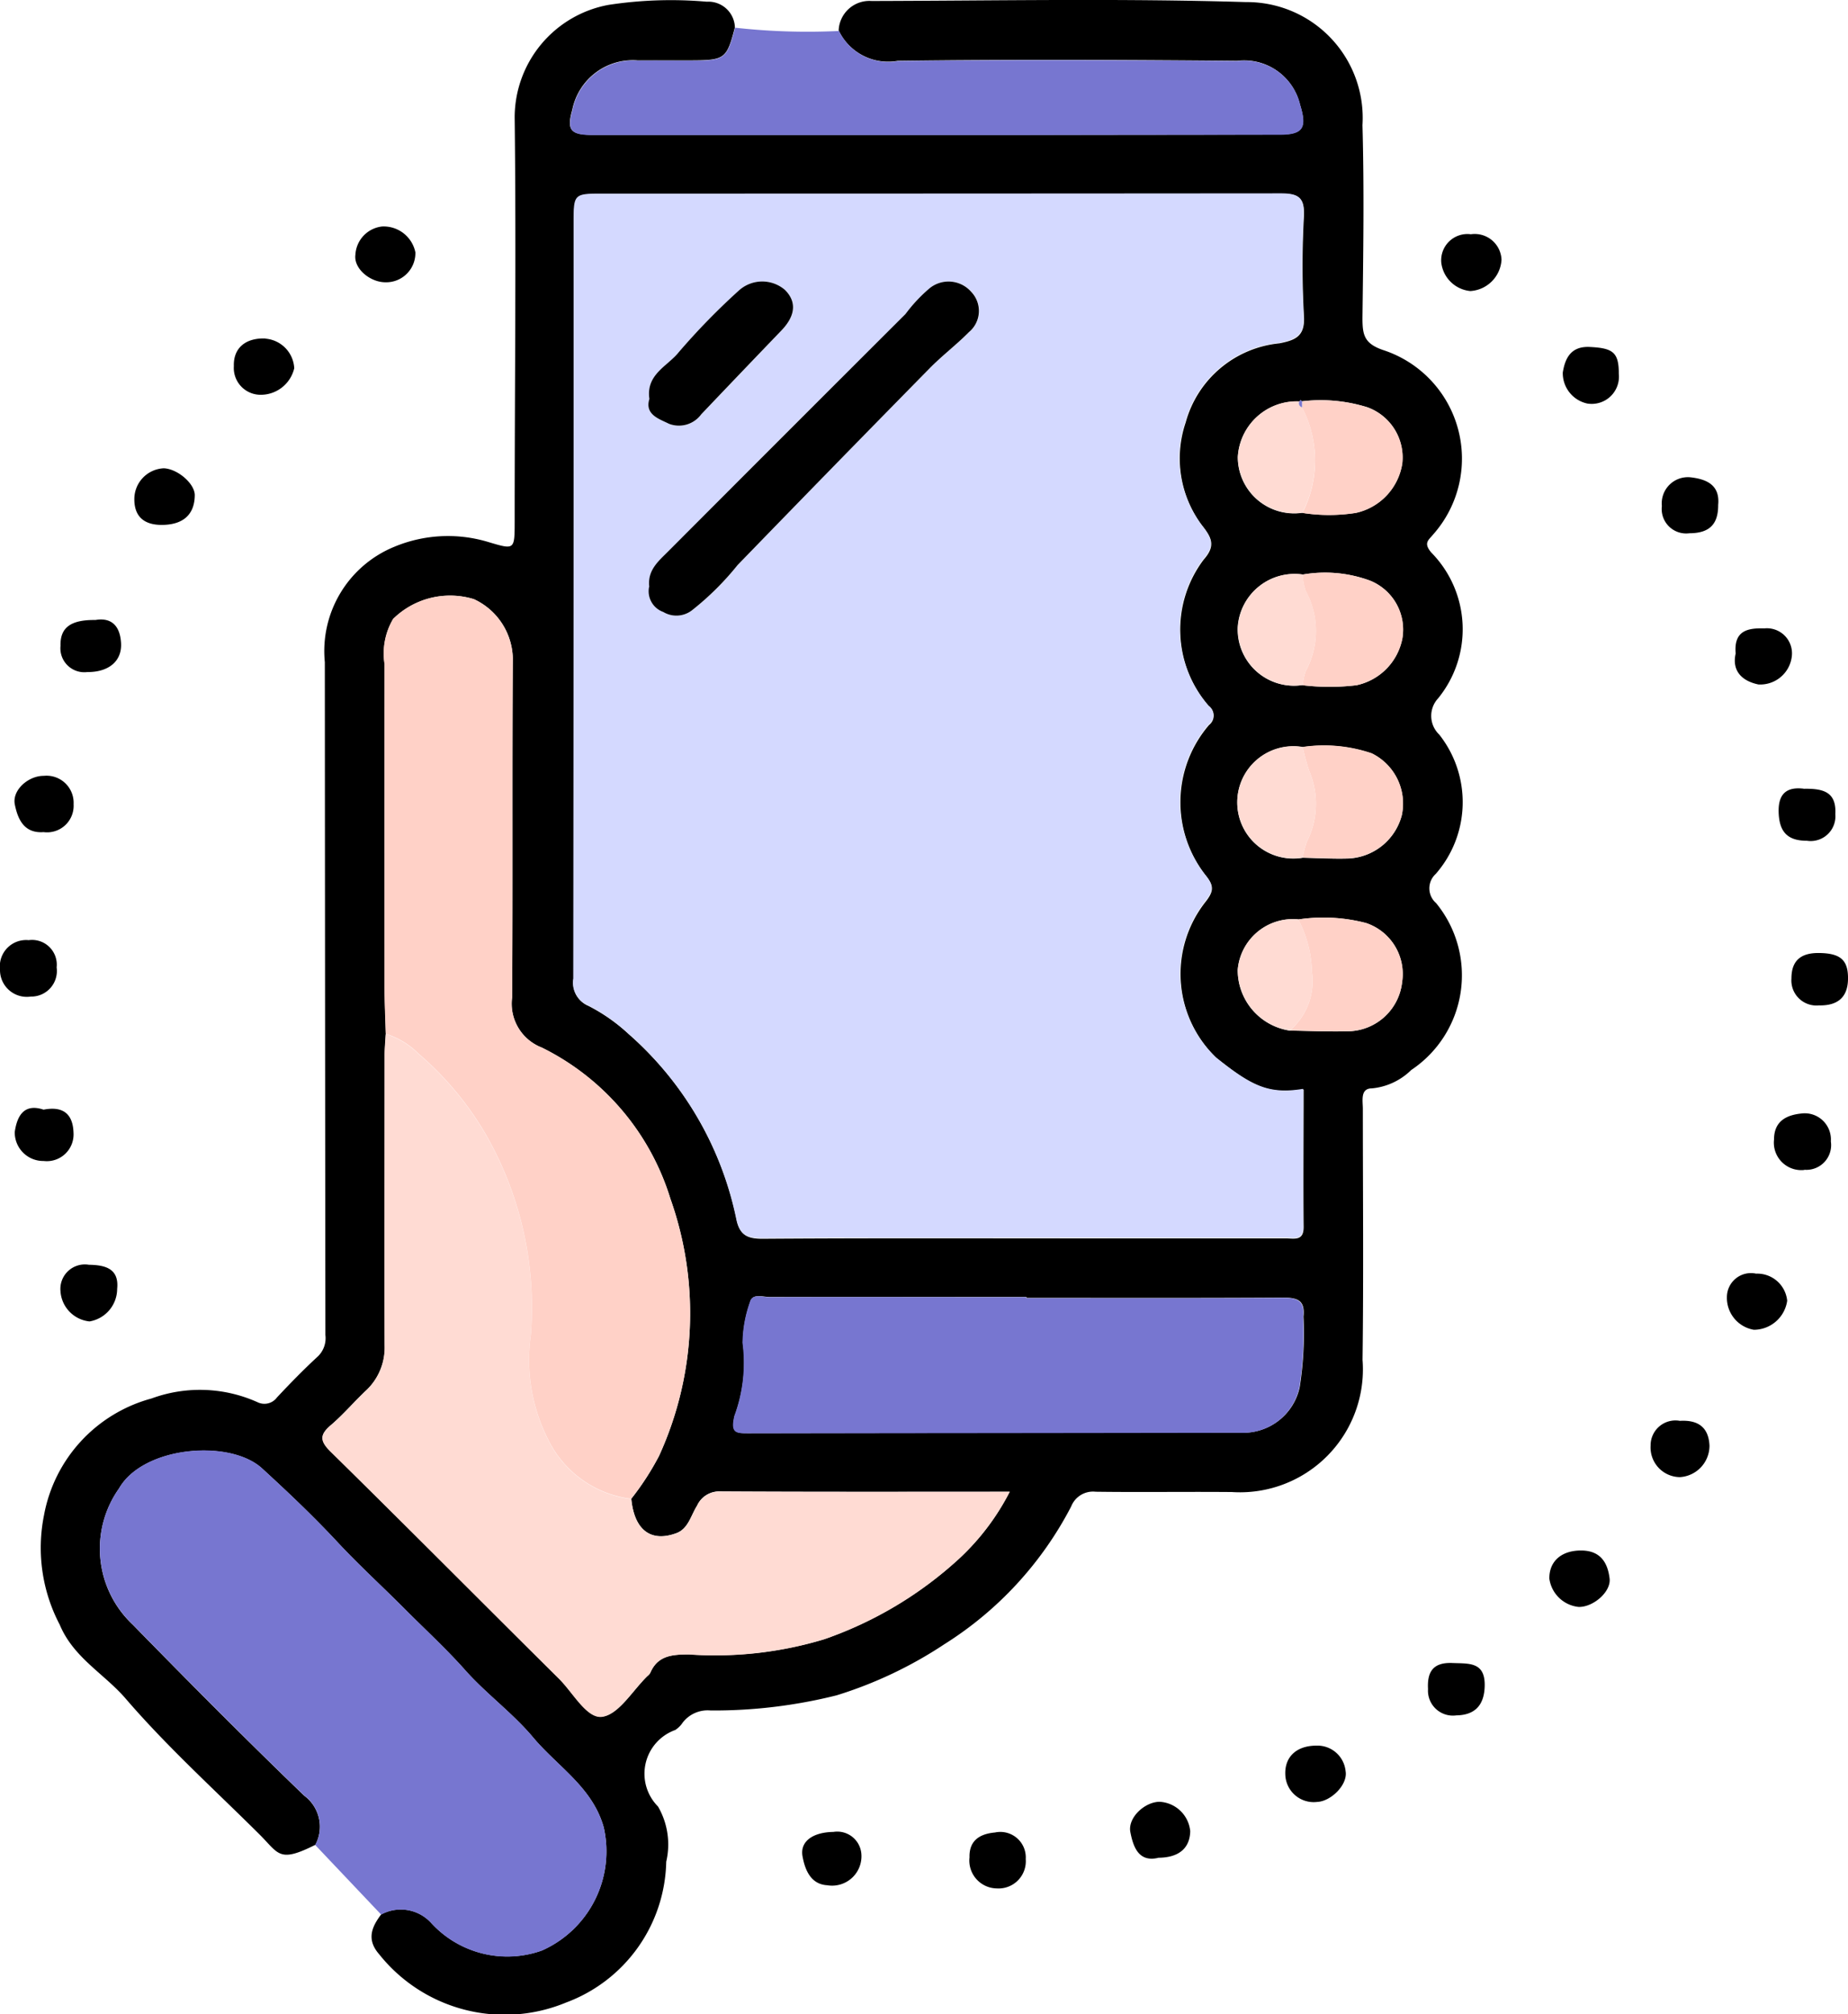 <svg xmlns="http://www.w3.org/2000/svg" xmlns:xlink="http://www.w3.org/1999/xlink" width="48.711" height="53.085" viewBox="0 0 48.711 53.085">
  <defs>
    <clipPath id="clip-path">
      <rect id="Rectángulo_315165" data-name="Rectángulo 315165" width="48.711" height="53.086" fill="none"/>
    </clipPath>
  </defs>
  <g id="Grupo_242671" data-name="Grupo 242671" transform="translate(-367 -1138.296)">
    <g id="Grupo_240842" data-name="Grupo 240842" transform="translate(367 1138.296)">
      <g id="Grupo_240841" data-name="Grupo 240841" clip-path="url(#clip-path)">
        <path id="Trazado_239283" data-name="Trazado 239283" d="M16.171,48.619c-.964.484-.956.236-1.476-.281-1.186-1.179-2.432-2.307-3.52-3.571-.566-.658-1.377-1.079-1.739-1.949a4.352,4.352,0,0,1-.415-2.886,3.919,3.919,0,0,1,2.833-3.076,3.7,3.7,0,0,1,2.8.1.411.411,0,0,0,.506-.126c.35-.374.708-.741,1.085-1.088a.669.669,0,0,0,.193-.56q-.01-8.866-.015-17.732a2.97,2.97,0,0,1,1.828-3.038,3.674,3.674,0,0,1,2.461-.133c.713.212.714.226.715-.526,0-3.554.042-7.108,0-10.661A3.02,3.02,0,0,1,23.9.13a10.864,10.864,0,0,1,2.59-.084.7.7,0,0,1,.742.678c-.221.839-.26.867-1.2.868-.456,0-.912,0-1.368,0a1.627,1.627,0,0,0-1.718,1.3c-.151.53-.05.662.515.662q5.727,0,11.454,0,3.334,0,6.667-.007c.621,0,.733-.177.546-.784a1.512,1.512,0,0,0-1.655-1.159c-2.982-.026-5.964-.04-8.946,0a1.445,1.445,0,0,1-1.56-.8.811.811,0,0,1,.868-.777C34.129.019,37.419-.044,40.7.056A3.052,3.052,0,0,1,43.774,3.3c.047,1.69.021,3.383,0,5.074,0,.451.038.688.578.863a3.01,3.01,0,0,1,1.289,4.845c-.127.156-.265.224-.057.476a2.883,2.883,0,0,1,.182,3.849.679.679,0,0,0,.031.952,2.873,2.873,0,0,1-.091,3.672.514.514,0,0,0,.009.77,3,3,0,0,1-.658,4.4,1.7,1.7,0,0,1-1.034.482c-.313,0-.239.326-.239.542,0,2.2.021,4.409-.008,6.614a3.24,3.24,0,0,1-3.442,3.482c-1.2-.011-2.395.008-3.592-.008a.619.619,0,0,0-.646.388,9.4,9.4,0,0,1-3.343,3.631,11.028,11.028,0,0,1-2.838,1.346,13.317,13.317,0,0,1-3.322.4.83.83,0,0,0-.733.314.7.7,0,0,1-.2.2,1.224,1.224,0,0,0-.455,2.016,1.991,1.991,0,0,1,.217,1.455,4.047,4.047,0,0,1-2.639,3.711,4.227,4.227,0,0,1-4.926-1.27c-.337-.384-.206-.713.051-1.051a1.083,1.083,0,0,1,1.326.231,2.719,2.719,0,0,0,2.911.718,2.858,2.858,0,0,0,1.629-3.243c-.294-1.056-1.218-1.6-1.861-2.37-.538-.642-1.236-1.147-1.793-1.775-.5-.561-1.051-1.067-1.575-1.594-.591-.594-1.221-1.167-1.79-1.779-.633-.68-1.3-1.312-1.983-1.938-.853-.783-3.136-.589-3.773.525a2.744,2.744,0,0,0,.361,3.588c1.487,1.522,2.988,3.031,4.52,4.508a1.018,1.018,0,0,1,.291,1.3m25.94-38.042a1.555,1.555,0,0,0-1.624,1.466,1.486,1.486,0,0,0,1.7,1.468,4.554,4.554,0,0,0,1.411,0,1.58,1.58,0,0,0,1.223-1.3,1.407,1.407,0,0,0-.923-1.484,4.137,4.137,0,0,0-1.721-.156l-.035-.033Zm.086,9.108a1.479,1.479,0,1,0,0,2.917c.4.008.795.031,1.191.02a1.526,1.526,0,0,0,1.422-1.141,1.472,1.472,0,0,0-.793-1.629,3.9,3.9,0,0,0-1.821-.167m0-1.631a6,6,0,0,0,1.418,0,1.562,1.562,0,0,0,1.21-1.231,1.39,1.39,0,0,0-.862-1.529,3.427,3.427,0,0,0-1.767-.156,1.5,1.5,0,0,0-1.711,1.4A1.485,1.485,0,0,0,42.2,18.054m-.115,6.177a1.46,1.46,0,0,0-1.6,1.33,1.613,1.613,0,0,0,1.371,1.6c.531.007,1.062.033,1.591.016a1.454,1.454,0,0,0,1.372-1.3,1.416,1.416,0,0,0-.949-1.55,4.44,4.44,0,0,0-1.789-.095M24.5,39.5a7.215,7.215,0,0,0,.732-1.129,9.028,9.028,0,0,0,.3-6.779,6.6,6.6,0,0,0-3.389-3.983,1.238,1.238,0,0,1-.783-1.321c.02-2.983,0-5.966.018-8.949a1.763,1.763,0,0,0-1.025-1.547,2.14,2.14,0,0,0-2.129.521A1.789,1.789,0,0,0,18,17.5q-.011,4.247,0,8.494c0,.416.021.832.032,1.249-.01.189-.029.378-.029.567,0,2.547-.009,5.094,0,7.641a1.55,1.55,0,0,1-.5,1.2c-.311.292-.588.621-.913.9-.3.254-.3.417-.011.7,2.016,1.984,4.01,3.99,6.018,5.982.373.37.736,1.061,1.141,1.005.439-.061.8-.691,1.193-1.073A.305.305,0,0,0,25,44.086c.2-.468.593-.484,1.022-.487a9.934,9.934,0,0,0,3.561-.4,10.184,10.184,0,0,0,3.582-2.146,6.348,6.348,0,0,0,1.31-1.741c-2.613,0-5.122.007-7.631-.008a.641.641,0,0,0-.611.378c-.161.254-.23.606-.544.722-.68.251-1.112-.091-1.189-.91M42.213,28.709c-.894.143-1.341-.068-2.292-.831a3.065,3.065,0,0,1-.3-4.089c.233-.292.252-.432.022-.717a3.121,3.121,0,0,1,.087-3.965.313.313,0,0,0-.006-.5,3.062,3.062,0,0,1-.133-3.861c.323-.365.207-.578-.047-.9a2.947,2.947,0,0,1-.431-2.708,2.852,2.852,0,0,1,2.472-2.089c.44-.084.681-.2.646-.729a23.6,23.6,0,0,1,0-2.621c.022-.483-.133-.592-.6-.591q-8.924.022-17.847.007c-.789,0-.793,0-.794.785q0,9.95-.009,19.9a.652.652,0,0,0,.391.71,4.673,4.673,0,0,1,1.054.737,8.88,8.88,0,0,1,2.853,4.9c.085.4.275.5.676.5,2.813-.02,5.626-.01,8.439-.01q2.68,0,5.36,0c.214,0,.472.079.469-.3-.011-1.2,0-2.392,0-3.614m-7.306,5.5V34.18c-2.261,0-4.521,0-6.782,0-.173,0-.44-.1-.5.133a3.329,3.329,0,0,0-.194,1.074,4.023,4.023,0,0,1-.215,1.923c-.108.472.054.459.388.459q6.469-.011,12.937-.014a1.518,1.518,0,0,0,1.568-1.195,9.182,9.182,0,0,0,.1-1.862c.044-.417-.141-.5-.522-.5-2.26.014-4.521.007-6.781.007" transform="translate(-7.861 -0.001)"/>
        <path id="Trazado_239284" data-name="Trazado 239284" d="M28.056,334.613a1.017,1.017,0,0,0-.291-1.3c-1.532-1.477-3.033-2.986-4.52-4.508a2.744,2.744,0,0,1-.361-3.588c.638-1.114,2.921-1.308,3.773-.525.682.626,1.35,1.258,1.983,1.938.569.612,1.2,1.185,1.79,1.779.524.527,1.078,1.033,1.575,1.594.557.628,1.255,1.134,1.793,1.775.643.768,1.567,1.314,1.861,2.37A2.858,2.858,0,0,1,34.03,337.4a2.719,2.719,0,0,1-2.911-.718,1.083,1.083,0,0,0-1.326-.231l-1.737-1.833" transform="translate(-19.746 -285.995)" fill="#7776d0"/>
        <path id="Trazado_239285" data-name="Trazado 239285" d="M134.549,6.228a1.445,1.445,0,0,0,1.56.8c2.982-.039,5.964-.025,8.946,0a1.512,1.512,0,0,1,1.655,1.159c.187.607.075.783-.546.784q-3.334,0-6.667.007-5.727,0-11.454,0c-.565,0-.666-.133-.515-.662a1.628,1.628,0,0,1,1.718-1.3c.456-.005.912,0,1.368,0,.936,0,.975-.029,1.2-.868a17.235,17.235,0,0,0,2.739.086" transform="translate(-112.437 -5.418)" fill="#7776d0"/>
        <path id="Trazado_239286" data-name="Trazado 239286" d="M30.75,106.159c-.44,0-.714-.2-.719-.663a.813.813,0,0,1,.778-.829c.367.016.818.409.815.711-.006.511-.308.781-.874.781" transform="translate(-26.49 -92.326)"/>
        <path id="Trazado_239287" data-name="Trazado 239287" d="M322.994,52.4a.706.706,0,0,1,.81.669.876.876,0,0,1-.821.827.852.852,0,0,1-.767-.752.692.692,0,0,1,.777-.745" transform="translate(-284.226 -46.226)"/>
        <path id="Trazado_239288" data-name="Trazado 239288" d="M53.112,75.688a.826.826,0,0,1,.755.779.907.907,0,0,1-.875.7.707.707,0,0,1-.717-.756c-.015-.479.312-.749.837-.727" transform="translate(-46.111 -66.763)"/>
        <path id="Trazado_239289" data-name="Trazado 239289" d="M369.764,317.55c.466-.028.758.157.781.653a.83.83,0,0,1-.778.83.781.781,0,0,1-.774-.83.655.655,0,0,1,.772-.653" transform="translate(-325.485 -280.106)"/>
        <path id="Trazado_239290" data-name="Trazado 239290" d="M347.152,348.054a.87.87,0,0,1-.771-.746c-.006-.468.333-.748.851-.741.5.006.688.325.737.738.042.353-.435.759-.817.749" transform="translate(-305.542 -305.706)"/>
        <path id="Trazado_239291" data-name="Trazado 239291" d="M288.169,391.664a.749.749,0,0,1-.829-.721c-.02-.462.288-.763.822-.764a.746.746,0,0,1,.767.671c.066.358-.393.807-.76.813" transform="translate(-253.461 -344.176)"/>
        <path id="Trazado_239292" data-name="Trazado 239292" d="M14.451,138.479c.437-.075.654.172.676.617.023.473-.332.759-.889.755a.631.631,0,0,1-.707-.689c-.013-.481.265-.691.919-.683" transform="translate(-11.936 -122.14)"/>
        <path id="Trazado_239293" data-name="Trazado 239293" d="M253.373,404.222c-.514.118-.653-.3-.727-.679s.375-.795.767-.8a.857.857,0,0,1,.811.775c-.01.449-.3.7-.851.7" transform="translate(-222.851 -355.26)"/>
        <path id="Trazado_239294" data-name="Trazado 239294" d="M.756,210.142a.652.652,0,0,1,.737.718.675.675,0,0,1-.683.769A.707.707,0,0,1,0,210.912a.693.693,0,0,1,.755-.77" transform="translate(0 -185.366)"/>
        <path id="Trazado_239295" data-name="Trazado 239295" d="M373.024,107.4c0,.508-.238.736-.76.737a.644.644,0,0,1-.724-.718.689.689,0,0,1,.765-.755c.411.048.775.2.718.736" transform="translate(-327.735 -94.084)"/>
        <path id="Trazado_239296" data-name="Trazado 239296" d="M397.425,250.377a.723.723,0,0,1-.8-.8c0-.486.326-.646.719-.687a.69.69,0,0,1,.779.734.652.652,0,0,1-.7.748" transform="translate(-349.864 -219.545)"/>
        <path id="Trazado_239297" data-name="Trazado 239297" d="M386.83,284.658a.792.792,0,0,1,.82.713.89.89,0,0,1-.879.766.853.853,0,0,1-.71-.86.634.634,0,0,1,.769-.619" transform="translate(-340.542 -251.093)"/>
        <path id="Trazado_239298" data-name="Trazado 239298" d="M4.008,174.891c-.519.038-.68-.345-.758-.726s.357-.76.763-.757a.714.714,0,0,1,.786.748.7.7,0,0,1-.791.735" transform="translate(-2.859 -152.962)"/>
        <path id="Trazado_239299" data-name="Trazado 239299" d="M387.861,141.1c-.053-.608.32-.674.76-.662a.661.661,0,0,1,.72.737.838.838,0,0,1-.88.741c-.421-.087-.706-.347-.6-.816" transform="translate(-342.111 -123.878)"/>
        <path id="Trazado_239300" data-name="Trazado 239300" d="M80.219,52.073c-.4,0-.839-.358-.79-.726a.792.792,0,0,1,.7-.744.853.853,0,0,1,.881.681.77.77,0,0,1-.794.789" transform="translate(-70.061 -44.634)"/>
        <path id="Trazado_239301" data-name="Trazado 239301" d="M15.011,283.332a.873.873,0,0,1-.728.858.855.855,0,0,1-.766-.8.645.645,0,0,1,.749-.693c.431.006.8.1.745.635" transform="translate(-11.923 -249.366)"/>
        <path id="Trazado_239302" data-name="Trazado 239302" d="M350.808,78.243a.718.718,0,0,1-.832.791.819.819,0,0,1-.644-.817c.062-.381.216-.7.718-.673.606.03.758.143.759.7" transform="translate(-308.139 -68.4)"/>
        <path id="Trazado_239303" data-name="Trazado 239303" d="M319.993,373.077a.657.657,0,0,1-.752-.694c-.026-.465.143-.707.647-.685.427.018.859-.038.847.6-.01.5-.247.77-.742.78" transform="translate(-281.6 -327.872)"/>
        <path id="Trazado_239304" data-name="Trazado 239304" d="M218.223,410.266a.718.718,0,0,1-.76.775.734.734,0,0,1-.722-.817c-.013-.473.307-.624.672-.657a.671.671,0,0,1,.81.7" transform="translate(-191.186 -361.275)"/>
        <path id="Trazado_239305" data-name="Trazado 239305" d="M4.017,247.682c.519-.1.776.116.79.614a.705.705,0,0,1-.787.739.751.751,0,0,1-.762-.766c.061-.422.244-.759.759-.587" transform="translate(-2.869 -218.439)"/>
        <path id="Trazado_239306" data-name="Trazado 239306" d="M398.287,176.236c.507-.009.868.075.834.67a.652.652,0,0,1-.747.7c-.515,0-.732-.234-.747-.754s.248-.668.661-.618" transform="translate(-350.744 -155.449)"/>
        <path id="Trazado_239307" data-name="Trazado 239307" d="M180.894,410.02a.774.774,0,0,1-.9.843c-.436-.025-.586-.412-.649-.76-.073-.4.278-.637.815-.645a.637.637,0,0,1,.734.562" transform="translate(-158.191 -361.181)"/>
        <path id="Trazado_239308" data-name="Trazado 239308" d="M401.234,214.388a.661.661,0,0,1-.739-.708c0-.487.265-.678.734-.671.56.008.769.185.757.7-.012.486-.292.686-.751.681" transform="translate(-353.275 -187.894)"/>
        <path id="Trazado_239309" data-name="Trazado 239309" d="M147.426,66.892c0,1.222-.007,2.418,0,3.614,0,.382-.255.3-.469.3q-2.68.005-5.36,0c-2.813,0-5.626-.009-8.439.01-.4,0-.592-.1-.676-.5a8.881,8.881,0,0,0-2.853-4.9,4.68,4.68,0,0,0-1.054-.736.652.652,0,0,1-.391-.71q.012-9.95.009-19.9c0-.785,0-.786.794-.785q8.924,0,17.847-.007c.467,0,.622.107.6.591a23.561,23.561,0,0,0,0,2.621c.035.534-.207.645-.647.729a2.852,2.852,0,0,0-2.472,2.089,2.947,2.947,0,0,0,.431,2.708c.255.326.37.539.047.9a3.062,3.062,0,0,0,.133,3.861.313.313,0,0,1,.006.5,3.12,3.12,0,0,0-.087,3.965c.231.285.212.425-.022.717a3.065,3.065,0,0,0,.3,4.089c.951.763,1.4.974,2.292.831M130.189,53.649a.58.58,0,0,0,.375.66.672.672,0,0,0,.77-.055,7.476,7.476,0,0,0,1.188-1.181q2.517-2.61,5.066-5.189c.328-.333.706-.617,1.033-.951a.724.724,0,0,0,.063-1.055.793.793,0,0,0-1.1-.1,4.069,4.069,0,0,0-.636.68q-3.148,3.118-6.267,6.267c-.251.252-.538.489-.487.923m0-4.954c-.133.42.27.532.515.657a.729.729,0,0,0,.851-.25q1.057-1.1,2.112-2.208c.374-.39.407-.759.092-1.072a.918.918,0,0,0-1.212.018,18.007,18.007,0,0,0-1.585,1.626c-.288.367-.868.58-.774,1.23" transform="translate(-113.074 -38.183)" fill="#d4d9ff"/>
        <path id="Trazado_239310" data-name="Trazado 239310" d="M80.184,243.313c.077.819.509,1.161,1.189.91.314-.116.383-.469.544-.722a.641.641,0,0,1,.611-.378c2.509.015,5.018.008,7.631.008a6.346,6.346,0,0,1-1.31,1.741,10.184,10.184,0,0,1-3.582,2.146,9.934,9.934,0,0,1-3.561.4c-.429,0-.825.019-1.022.487a.3.3,0,0,1-.077.083c-.394.382-.754,1.012-1.192,1.073-.405.056-.768-.636-1.141-1.005-2.009-1.991-4-4-6.018-5.982-.29-.286-.288-.449.011-.7.324-.275.6-.6.913-.9a1.55,1.55,0,0,0,.5-1.2c-.008-2.547,0-5.094,0-7.641,0-.189.019-.378.029-.567a2.071,2.071,0,0,1,.864.523,8.3,8.3,0,0,1,1.771,2.121,9.187,9.187,0,0,1,1.193,5.291,4.627,4.627,0,0,0,.467,2.782,2.815,2.815,0,0,0,2.178,1.538" transform="translate(-63.544 -203.816)" fill="#ffdbd3"/>
        <path id="Trazado_239311" data-name="Trazado 239311" d="M92.429,156.917a2.815,2.815,0,0,1-2.178-1.538,4.627,4.627,0,0,1-.467-2.782,9.187,9.187,0,0,0-1.193-5.291,8.3,8.3,0,0,0-1.771-2.121,2.071,2.071,0,0,0-.864-.523c-.011-.416-.032-.832-.032-1.249q0-4.247,0-8.494a1.79,1.79,0,0,1,.228-1.19,2.14,2.14,0,0,1,2.129-.521,1.763,1.763,0,0,1,1.025,1.547c-.022,2.983,0,5.966-.018,8.949a1.238,1.238,0,0,0,.783,1.321,6.6,6.6,0,0,1,3.389,3.983,9.028,9.028,0,0,1-.3,6.779,7.215,7.215,0,0,1-.732,1.129" transform="translate(-75.79 -117.419)" fill="#ffd1c7"/>
        <path id="Trazado_239312" data-name="Trazado 239312" d="M171.613,289.782c2.26,0,4.521.007,6.781-.007.381,0,.566.085.522.5a9.182,9.182,0,0,1-.1,1.862,1.518,1.518,0,0,1-1.568,1.195q-6.469.01-12.937.014c-.334,0-.5.013-.388-.459a4.023,4.023,0,0,0,.215-1.923,3.329,3.329,0,0,1,.194-1.074c.057-.238.325-.133.5-.133,2.261-.007,4.521,0,6.782,0v.031" transform="translate(-144.567 -255.573)" fill="#7776d0"/>
        <path id="Trazado_239313" data-name="Trazado 239313" d="M288.575,205.181a4.44,4.44,0,0,1,1.789.095,1.416,1.416,0,0,1,.949,1.55,1.454,1.454,0,0,1-1.372,1.3c-.53.017-1.061-.009-1.592-.016a1.706,1.706,0,0,0,.585-1.54,3.138,3.138,0,0,0-.36-1.387" transform="translate(-254.353 -180.951)" fill="#ffd1c7"/>
        <path id="Trazado_239314" data-name="Trazado 239314" d="M291.076,89.6a4.137,4.137,0,0,1,1.722.156,1.406,1.406,0,0,1,.923,1.484,1.58,1.58,0,0,1-1.223,1.3,4.554,4.554,0,0,1-1.411,0,3.023,3.023,0,0,0-.008-2.775l0-.159" transform="translate(-256.757 -79.022)" fill="#ffd1c7"/>
        <path id="Trazado_239315" data-name="Trazado 239315" d="M291.23,128.109a3.429,3.429,0,0,1,1.767.156,1.39,1.39,0,0,1,.862,1.529,1.562,1.562,0,0,1-1.21,1.231,6.008,6.008,0,0,1-1.418,0,1.5,1.5,0,0,1,.081-.378,2.2,2.2,0,0,0,0-2.1,1.615,1.615,0,0,1-.084-.433" transform="translate(-256.893 -112.967)" fill="#ffd1c7"/>
        <path id="Trazado_239316" data-name="Trazado 239316" d="M291.227,166.751a3.9,3.9,0,0,1,1.821.167,1.472,1.472,0,0,1,.793,1.629,1.526,1.526,0,0,1-1.422,1.141c-.4.011-.794-.012-1.191-.02a2.263,2.263,0,0,1,.112-.427,2.2,2.2,0,0,0,.063-1.846,5.629,5.629,0,0,1-.176-.645" transform="translate(-256.89 -147.067)" fill="#ffd1c7"/>
        <path id="Trazado_239317" data-name="Trazado 239317" d="M278.334,166.747a5.623,5.623,0,0,0,.176.645,2.2,2.2,0,0,1-.063,1.846,2.264,2.264,0,0,0-.112.427,1.479,1.479,0,1,1,0-2.917" transform="translate(-243.997 -147.064)" fill="#ffdbd3"/>
        <path id="Trazado_239318" data-name="Trazado 239318" d="M278.43,128.405a1.616,1.616,0,0,0,.084.433,2.2,2.2,0,0,1,0,2.1,1.5,1.5,0,0,0-.081.378,1.485,1.485,0,0,1-1.711-1.514,1.5,1.5,0,0,1,1.71-1.4" transform="translate(-244.093 -113.264)" fill="#ffdbd3"/>
        <path id="Trazado_239319" data-name="Trazado 239319" d="M278.388,89.85a3.023,3.023,0,0,1,.008,2.775,1.486,1.486,0,0,1-1.7-1.468,1.555,1.555,0,0,1,1.624-1.466.112.112,0,0,0,.071.159" transform="translate(-244.067 -79.115)" fill="#ffdbd3"/>
        <path id="Trazado_239320" data-name="Trazado 239320" d="M278.307,205.51a3.138,3.138,0,0,1,.36,1.387,1.705,1.705,0,0,1-.585,1.54,1.613,1.613,0,0,1-1.371-1.6,1.46,1.46,0,0,1,1.6-1.33" transform="translate(-244.085 -181.28)" fill="#ffdbd3"/>
        <path id="Trazado_239321" data-name="Trazado 239321" d="M290.481,89.615a.112.112,0,0,1-.071-.159l.035-.033.034.033c0,.053,0,.106,0,.159" transform="translate(-256.159 -78.88)" fill="#7776d0"/>
        <path id="Trazado_239322" data-name="Trazado 239322" d="M145.081,70.976c-.051-.435.235-.671.487-.923q3.129-3.138,6.267-6.267a4.077,4.077,0,0,1,.636-.68.793.793,0,0,1,1.1.1.724.724,0,0,1-.063,1.055c-.328.333-.705.617-1.033.951q-2.543,2.585-5.066,5.189a7.474,7.474,0,0,1-1.188,1.181.672.672,0,0,1-.77.056.58.58,0,0,1-.375-.66" transform="translate(-127.967 -55.51)"/>
        <path id="Trazado_239323" data-name="Trazado 239323" d="M144.979,66.016c-.094-.65.485-.864.774-1.23a18.008,18.008,0,0,1,1.585-1.626.918.918,0,0,1,1.212-.018c.316.313.283.682-.092,1.072q-1.057,1.1-2.112,2.208a.729.729,0,0,1-.851.25c-.245-.124-.648-.237-.515-.657" transform="translate(-127.862 -55.504)"/>
      </g>
    </g>
  </g>
</svg>
